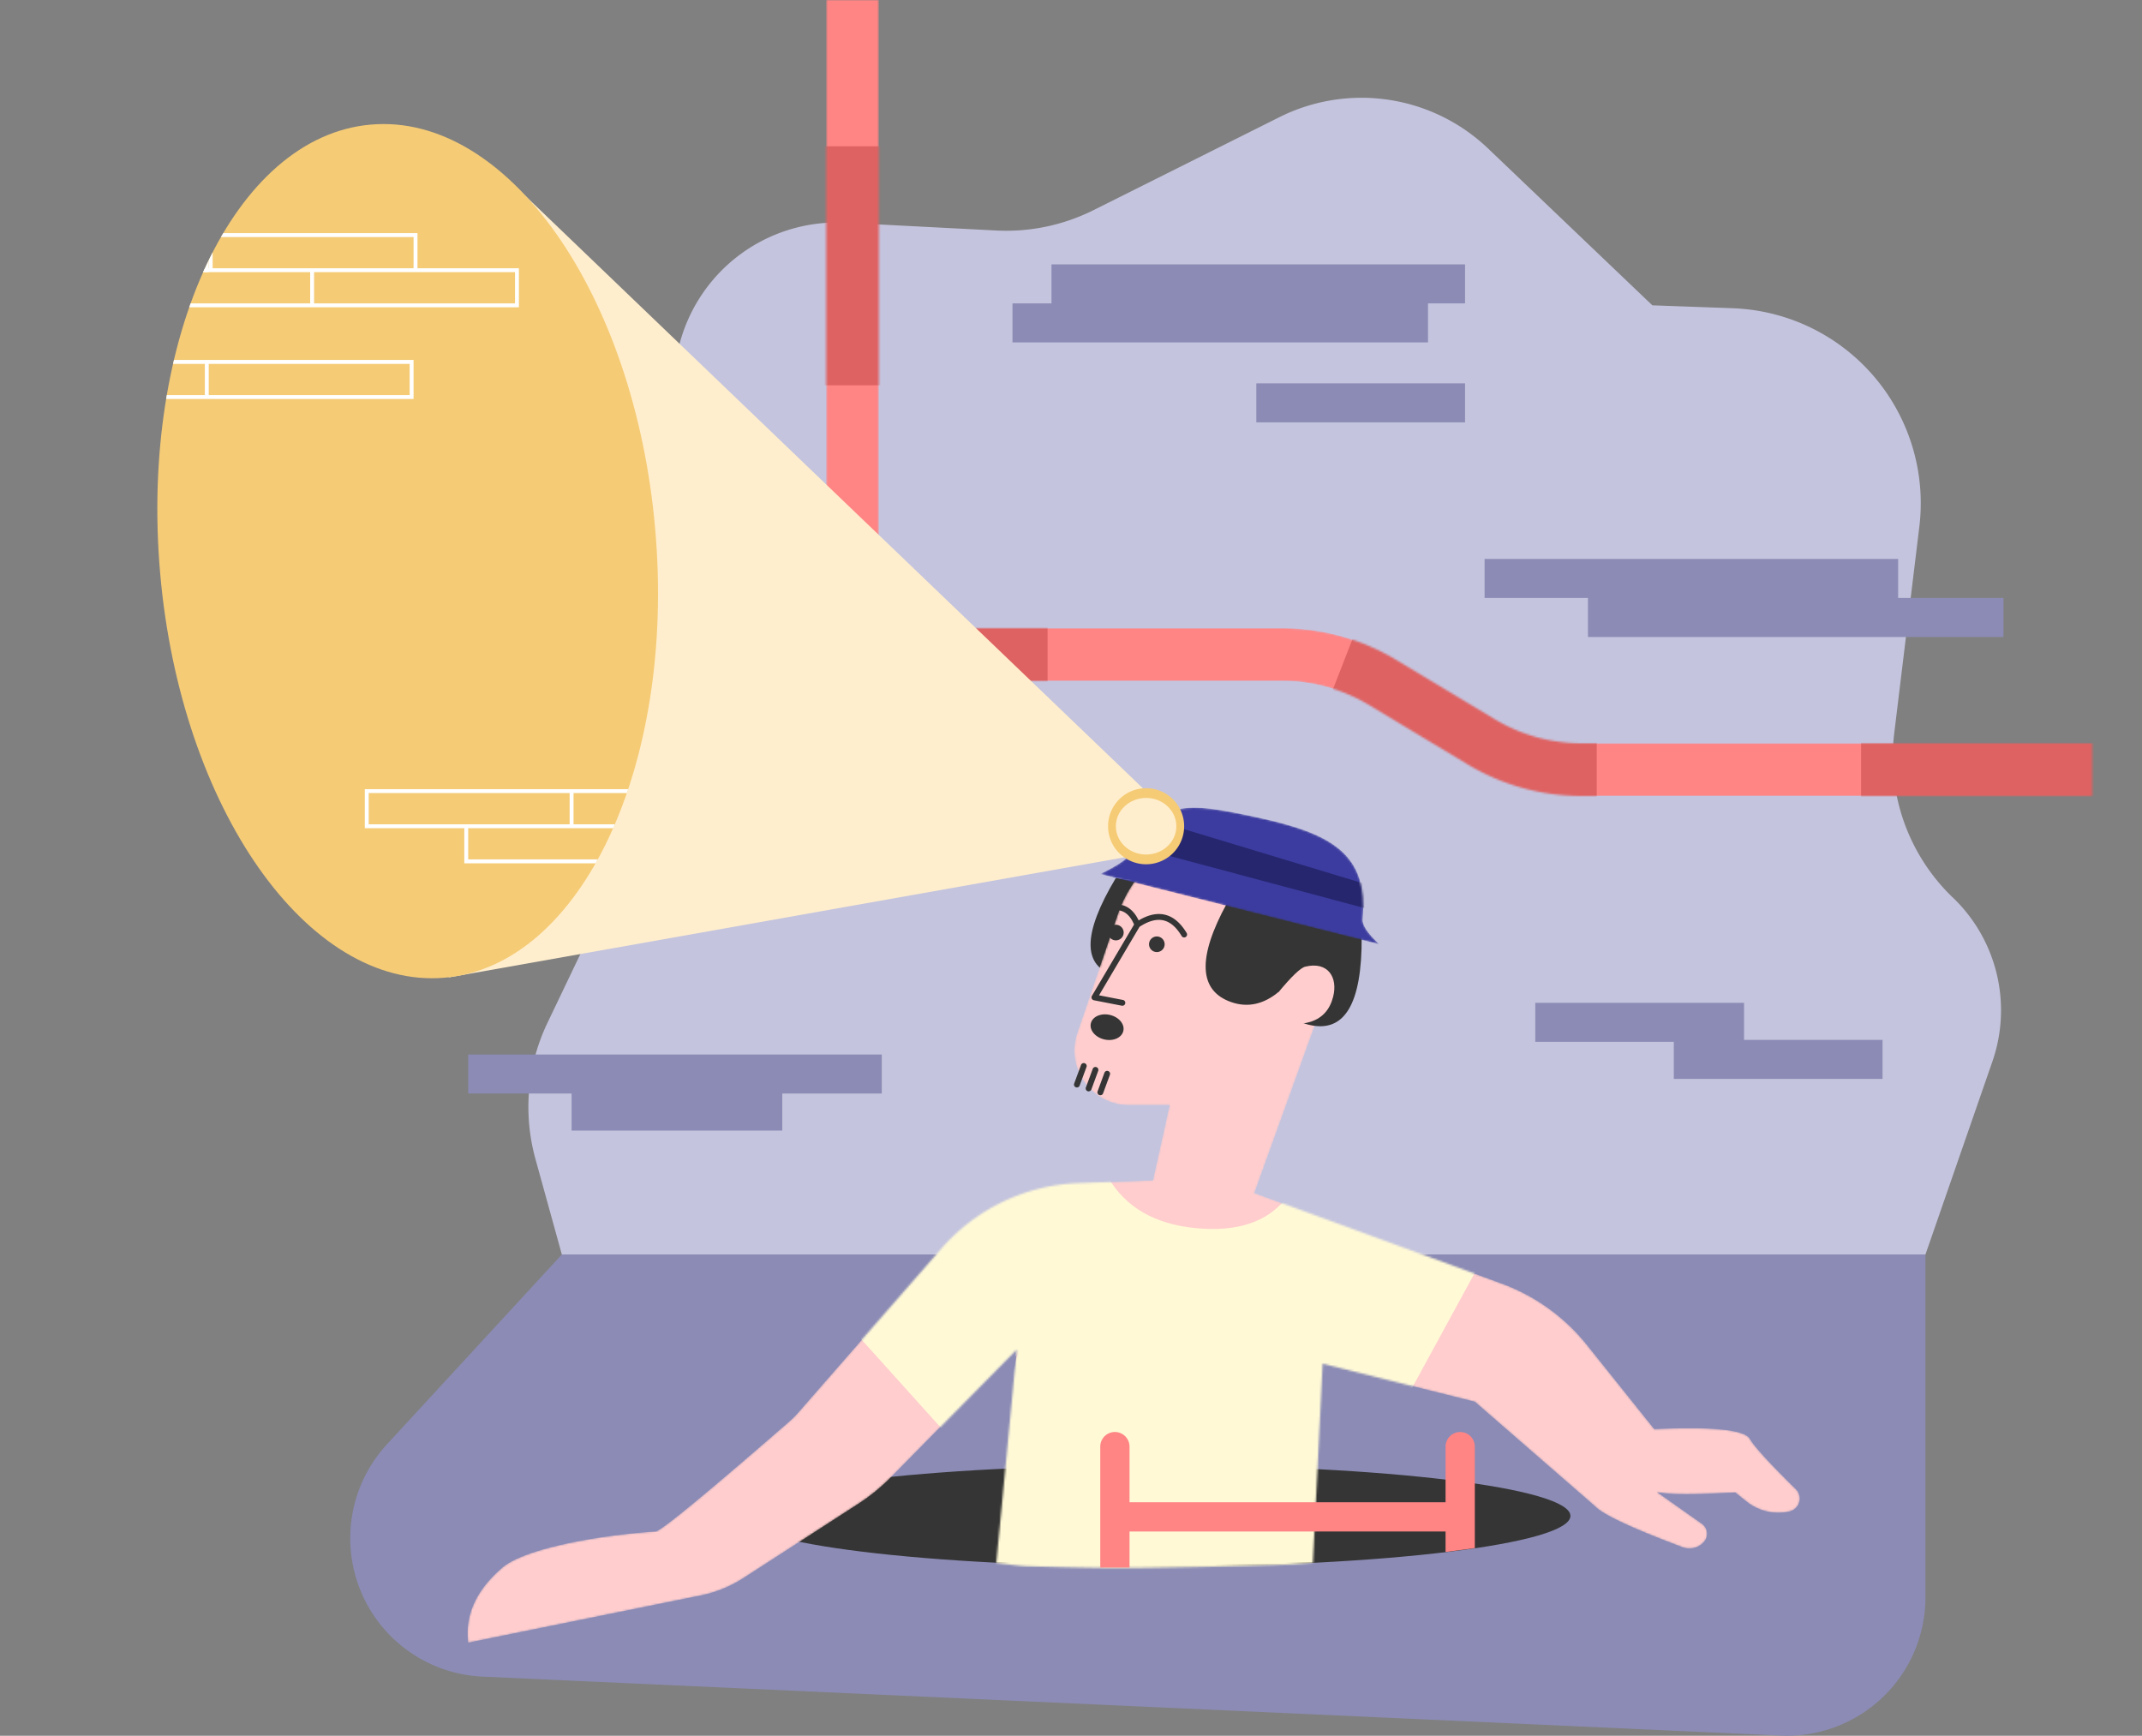 <svg xmlns="http://www.w3.org/2000/svg" xmlns:xlink="http://www.w3.org/1999/xlink" viewBox="0 0 1098 889.7"><rect x="0" y="0" width="1098" height="889.7" fill="#808080" stroke="none"/><defs><style>.cls-1{fill:#fff;}.cls-18,.cls-2{fill:none;}.cls-3{fill:#c4c4de;}.cls-4{fill:#8b8bb5;}.cls-5{mask:url(#mask);}.cls-6{fill:#ff8484;}.cls-7{fill:#de6262;}.cls-8{fill:#ffeecd;}.cls-9{fill:#f5cb76;}.cls-10{fill:#353535;}.cls-11{mask:url(#mask-2);}.cls-12{fill:#ffcdcd;}.cls-13{fill:#fff9d6;}.cls-14{mask:url(#mask-3);}.cls-15{fill:#3c3ca0;}.cls-16{fill:#26266f;}.cls-17{clip-path:url(#clip-path);}.cls-18{stroke:#fff;stroke-width:2px;}</style><mask id="mask" x="393" y="0" width="705" height="424.43" maskUnits="userSpaceOnUse"><g id="mask0"><path class="cls-1" d="M450.5,322V0h-27V335.5A13.49,13.49,0,0,0,437,349H657.22a86.61,86.61,0,0,1,44.62,12.39l50.4,30.35A113.48,113.48,0,0,0,810.78,408H1072.5V381H810.78a86.61,86.61,0,0,1-44.62-12.39l-50.4-30.35A113.48,113.48,0,0,0,657.22,322Z"/></g></mask><mask id="mask-2" x="239.7" y="424" width="682.87" height="418" maskUnits="userSpaceOnUse"><g id="mask2"><path class="cls-1" d="M849.39,764.78l23,16.23a5.32,5.32,0,0,1,.47.36,6.3,6.3,0,0,1,.68,8.88,9.92,9.92,0,0,1-11,2.83q-39-14.6-45-21.08L756,718.5,678,699l-5,102q-9.51.84-14.5,1c-30,1-54.33,1.37-70.28,1.61s-34.79,0-62-.83q-3.81-.12-15.51-1.68l10.48-109.36-64.44,65.42a100,100,0,0,1-17,13.81l-58.52,37.82a64,64,0,0,1-22,9L240,842q-2.62-21.32,17.5-38.5c11.71-10,50.7-16.77,78.5-18.5q4-.24,68.71-56.51a44.23,44.23,0,0,0,4.28-4.27l73.66-84.33a98,98,0,0,1,70.16-33.47L591,605l8.54-38.54h-20.8a28,28,0,0,1-26.5-37L573,468.68A66,66,0,0,1,635.43,424h14a43,43,0,0,1,40.44,57.57L643,611.5l126.75,46.39a100,100,0,0,1,43.71,31.44L848,732.5q45-2,49,5,3.32,5.82,23.54,25.76a6.81,6.81,0,0,1-3.29,11.49,26,26,0,0,1-22-5.13L889.5,765q-30.79,1.68-39,0Z"/></g></mask><mask id="mask-3" x="564" y="414" width="143" height="70" maskUnits="userSpaceOnUse"><g id="mask3"><path class="cls-1" d="M564,448l143,36q-8.89-8.38-8.5-12.79c3-33.35-15.55-43.89-53.54-52.14-38.16-8.28-49.81-9.22-66.08,19.07Q576.81,441.74,564,448Z"/></g></mask><clipPath id="clip-path"><path class="cls-2" d="M228,501.13c70.09-6.16,118.39-109,107.88-229.79S260.06,57.71,190,63.87,71.57,172.91,82.08,293.66,157.94,507.29,228,501.13Z"/></clipPath></defs><title>Asset 101</title><g id="Layer_2" data-name="Layer 2"><g id="Layer_1-2" data-name="Layer 1"><path class="cls-3" d="M987,643l34.31-98.9a80,80,0,0,0-19.81-83.6l-1-.94A100,100,0,0,1,971,375.8L983.86,270a100,100,0,0,0-87.19-111.34c-2.8-.34-5.6-.56-8.42-.67L847,156.5,762.82,76.14a94,94,0,0,0-107-16.08l-95.32,47.67a100,100,0,0,1-49.84,10.42l-77.38-4A83.47,83.47,0,0,0,347.25,181l-13,64.17A99.62,99.62,0,0,0,332.55,258L320.38,430.48a66.1,66.1,0,0,1-6.29,23.84l-33.45,69.94a100,100,0,0,0-6.17,69.79L288,643Z"/><path class="cls-4" d="M288,643l-89.71,97.38a71,71,0,0,0,49,119l665.49,30.22a71,71,0,0,0,74.15-67.71c.05-1.07.07-2.14.07-3.22V643Z"/><g class="cls-5"><path class="cls-6" d="M450.5,322V0h-27V335.5A13.49,13.49,0,0,0,437,349H657.22a86.61,86.61,0,0,1,44.62,12.39l50.4,30.35A113.48,113.48,0,0,0,810.78,408H1072.5V381H810.78a86.61,86.61,0,0,1-44.62-12.39l-50.4-30.35A113.48,113.48,0,0,0,657.22,322Z"/><path class="cls-7" d="M954,373h144v49H954ZM393,314H537v49H393Zm22.5-116.5V75H476L464.5,197.5ZM702.5,304l116,55v49q-5,19.1-41,16T667,395Z"/></g><path class="cls-8" d="M591,409,259,90.5,230,501l354.5-63Z"/><path class="cls-9" d="M228,501.13c70.09-6.16,118.39-109,107.88-229.79S260.06,57.71,190,63.87,71.57,172.91,82.08,293.66,157.94,507.29,228,501.13Z"/><path class="cls-10" d="M572,450q-25.94,43.28,0,50.16t44-42.29Z"/><path class="cls-10" d="M592.5,803C709.86,803,805,791.36,805,777s-95.14-26-212.5-26S380,762.64,380,777,475.14,803,592.5,803Z"/><g class="cls-11"><path class="cls-12" d="M849.39,764.78l23,16.23a5.32,5.32,0,0,1,.47.36,6.3,6.3,0,0,1,.68,8.88,9.92,9.92,0,0,1-11,2.83q-39-14.6-45-21.08L756,718.5,678,699l-5,102q-9.51.84-14.5,1c-30,1-54.33,1.37-70.28,1.61s-34.79,0-62-.83q-3.81-.12-15.51-1.68l10.48-109.36-64.44,65.42a100,100,0,0,1-17,13.81l-58.52,37.82a64,64,0,0,1-22,9L240,842q-2.62-21.32,17.5-38.5c11.71-10,50.7-16.77,78.5-18.5q4-.24,68.71-56.51a44.23,44.23,0,0,0,4.28-4.27l73.66-84.33a98,98,0,0,1,70.16-33.47L591,605l8.54-38.54h-20.8a28,28,0,0,1-26.5-37L573,468.68A66,66,0,0,1,635.43,424h14a43,43,0,0,1,40.44,57.57L643,611.5l126.75,46.39a100,100,0,0,1,43.71,31.44L848,732.5q45-2,49,5,3.32,5.82,23.54,25.76a6.81,6.81,0,0,1-3.29,11.49,26,26,0,0,1-22-5.13L889.5,765q-30.79,1.68-39,0Z"/><path class="cls-13" d="M568,603.5q13.5,23,45,26t46-15l106,21.41L720.5,717.5l-22.5-3-19.69,88L494.05,815l27.64-121.9-27.64,51.76L417,659.28Q466.94,610.2,505.36,600T568,603.5Z"/></g><path class="cls-10" d="M677.69,475.38,698,480.24q.27,51.76-27.18,45-13.73-3.39-15.54-16.69-11.53,9.4-24,5.15Q606,505,628.92,463L678,474.7C677.9,474.93,677.79,475.16,677.69,475.38Z"/><g class="cls-14"><path class="cls-15" d="M564,448l143,36q-8.89-8.38-8.5-12.79c3-33.35-15.55-43.89-53.54-52.14-38.16-8.28-49.81-9.22-66.08,19.07Q576.81,441.74,564,448Z"/><path class="cls-16" d="M593,437l108.5,29,3-11.5L597,422Z"/></g><path class="cls-9" d="M587.5,443A19.5,19.5,0,1,0,568,423.5,19.5,19.5,0,0,0,587.5,443Z"/><path class="cls-8" d="M587.5,438c8.56,0,15.5-6.49,15.5-14.5S596.06,409,587.5,409,572,415.49,572,423.5,578.94,438,587.5,438Z"/><path class="cls-10" d="M581.33,473.88c-2.12-5-5.18-7.38-9.33-7.38v-3c5.17,0,9.1,2.84,11.68,8.29,10-6,18.47-3.79,24.61,6.44a1.5,1.5,0,0,1-2.58,1.54c-5.49-9.16-12.44-10.69-21.59-4.71l-20.75,35.1,12.16,2.37a1.5,1.5,0,1,1-.57,2.94l-14.25-2.77a1.51,1.51,0,0,1-1-2.24ZM593,488a4,4,0,1,1,4-4A4,4,0,0,1,593,488Zm-21-6a4,4,0,1,1,4-4A4,4,0,0,1,572,482Zm-6.36,50.67c-4.55-1.25-7.41-5-6.38-8.42s5.55-5.16,10.1-3.92,7.41,5,6.38,8.42S570.19,533.91,565.64,532.67ZM554.09,546a1.5,1.5,0,1,1,2.82,1l-3.5,9.5a1.5,1.5,0,0,1-2.82-1Zm6,2a1.5,1.5,0,1,1,2.82,1l-3.5,9.5a1.5,1.5,0,0,1-2.82-1Zm6,2a1.5,1.5,0,1,1,2.82,1l-3.5,9.5a1.5,1.5,0,0,1-2.82-1Z"/><path class="cls-4" d="M732,155.5v20H519v-20h20v-20H751v20Zm-88,41H751v20H644Zm-243,364v19H293v-19H240v-20H452v20Zm572-254h54v20H814v-20H761v-20H973ZM894,533h71v20H858V534H787V514H894Z"/><path class="cls-6" d="M741,785H579v18.5H564v-62a7.5,7.5,0,0,1,15,0V770H741V741.5a7.5,7.5,0,0,1,15,0v52l-15,2Z"/><path class="cls-12" d="M648,522.66q30.42,7.89,35.39-11.8c2.51-10-2.75-18.18-14.28-15.39q-3.68.88-14.11,13.53Z"/><g class="cls-17"><path class="cls-1" d="M346,424.5v18H238v-18H187v-20H399v20Zm-2,0H240v16H344Zm-106-2h54v-16H189v16Zm56,0H397v-16H294Zm-80-283H161v16H264v-16Zm0-2h52v20H53v-20h54v-18H214Zm-55,18v-16H55v16Zm53-18v-16H109v16H212Zm-107,47H212v20H0v-20Zm0,18v-16H2v16Zm2,0H210v-16H107Z"/><path class="cls-18" d="M398,470.5H293v18H398Z"/><path class="cls-18" d="M451,424.5H346v18H451Z"/><path class="cls-18" d="M106,120.5H1v18H106Z"/></g></g></g></svg>